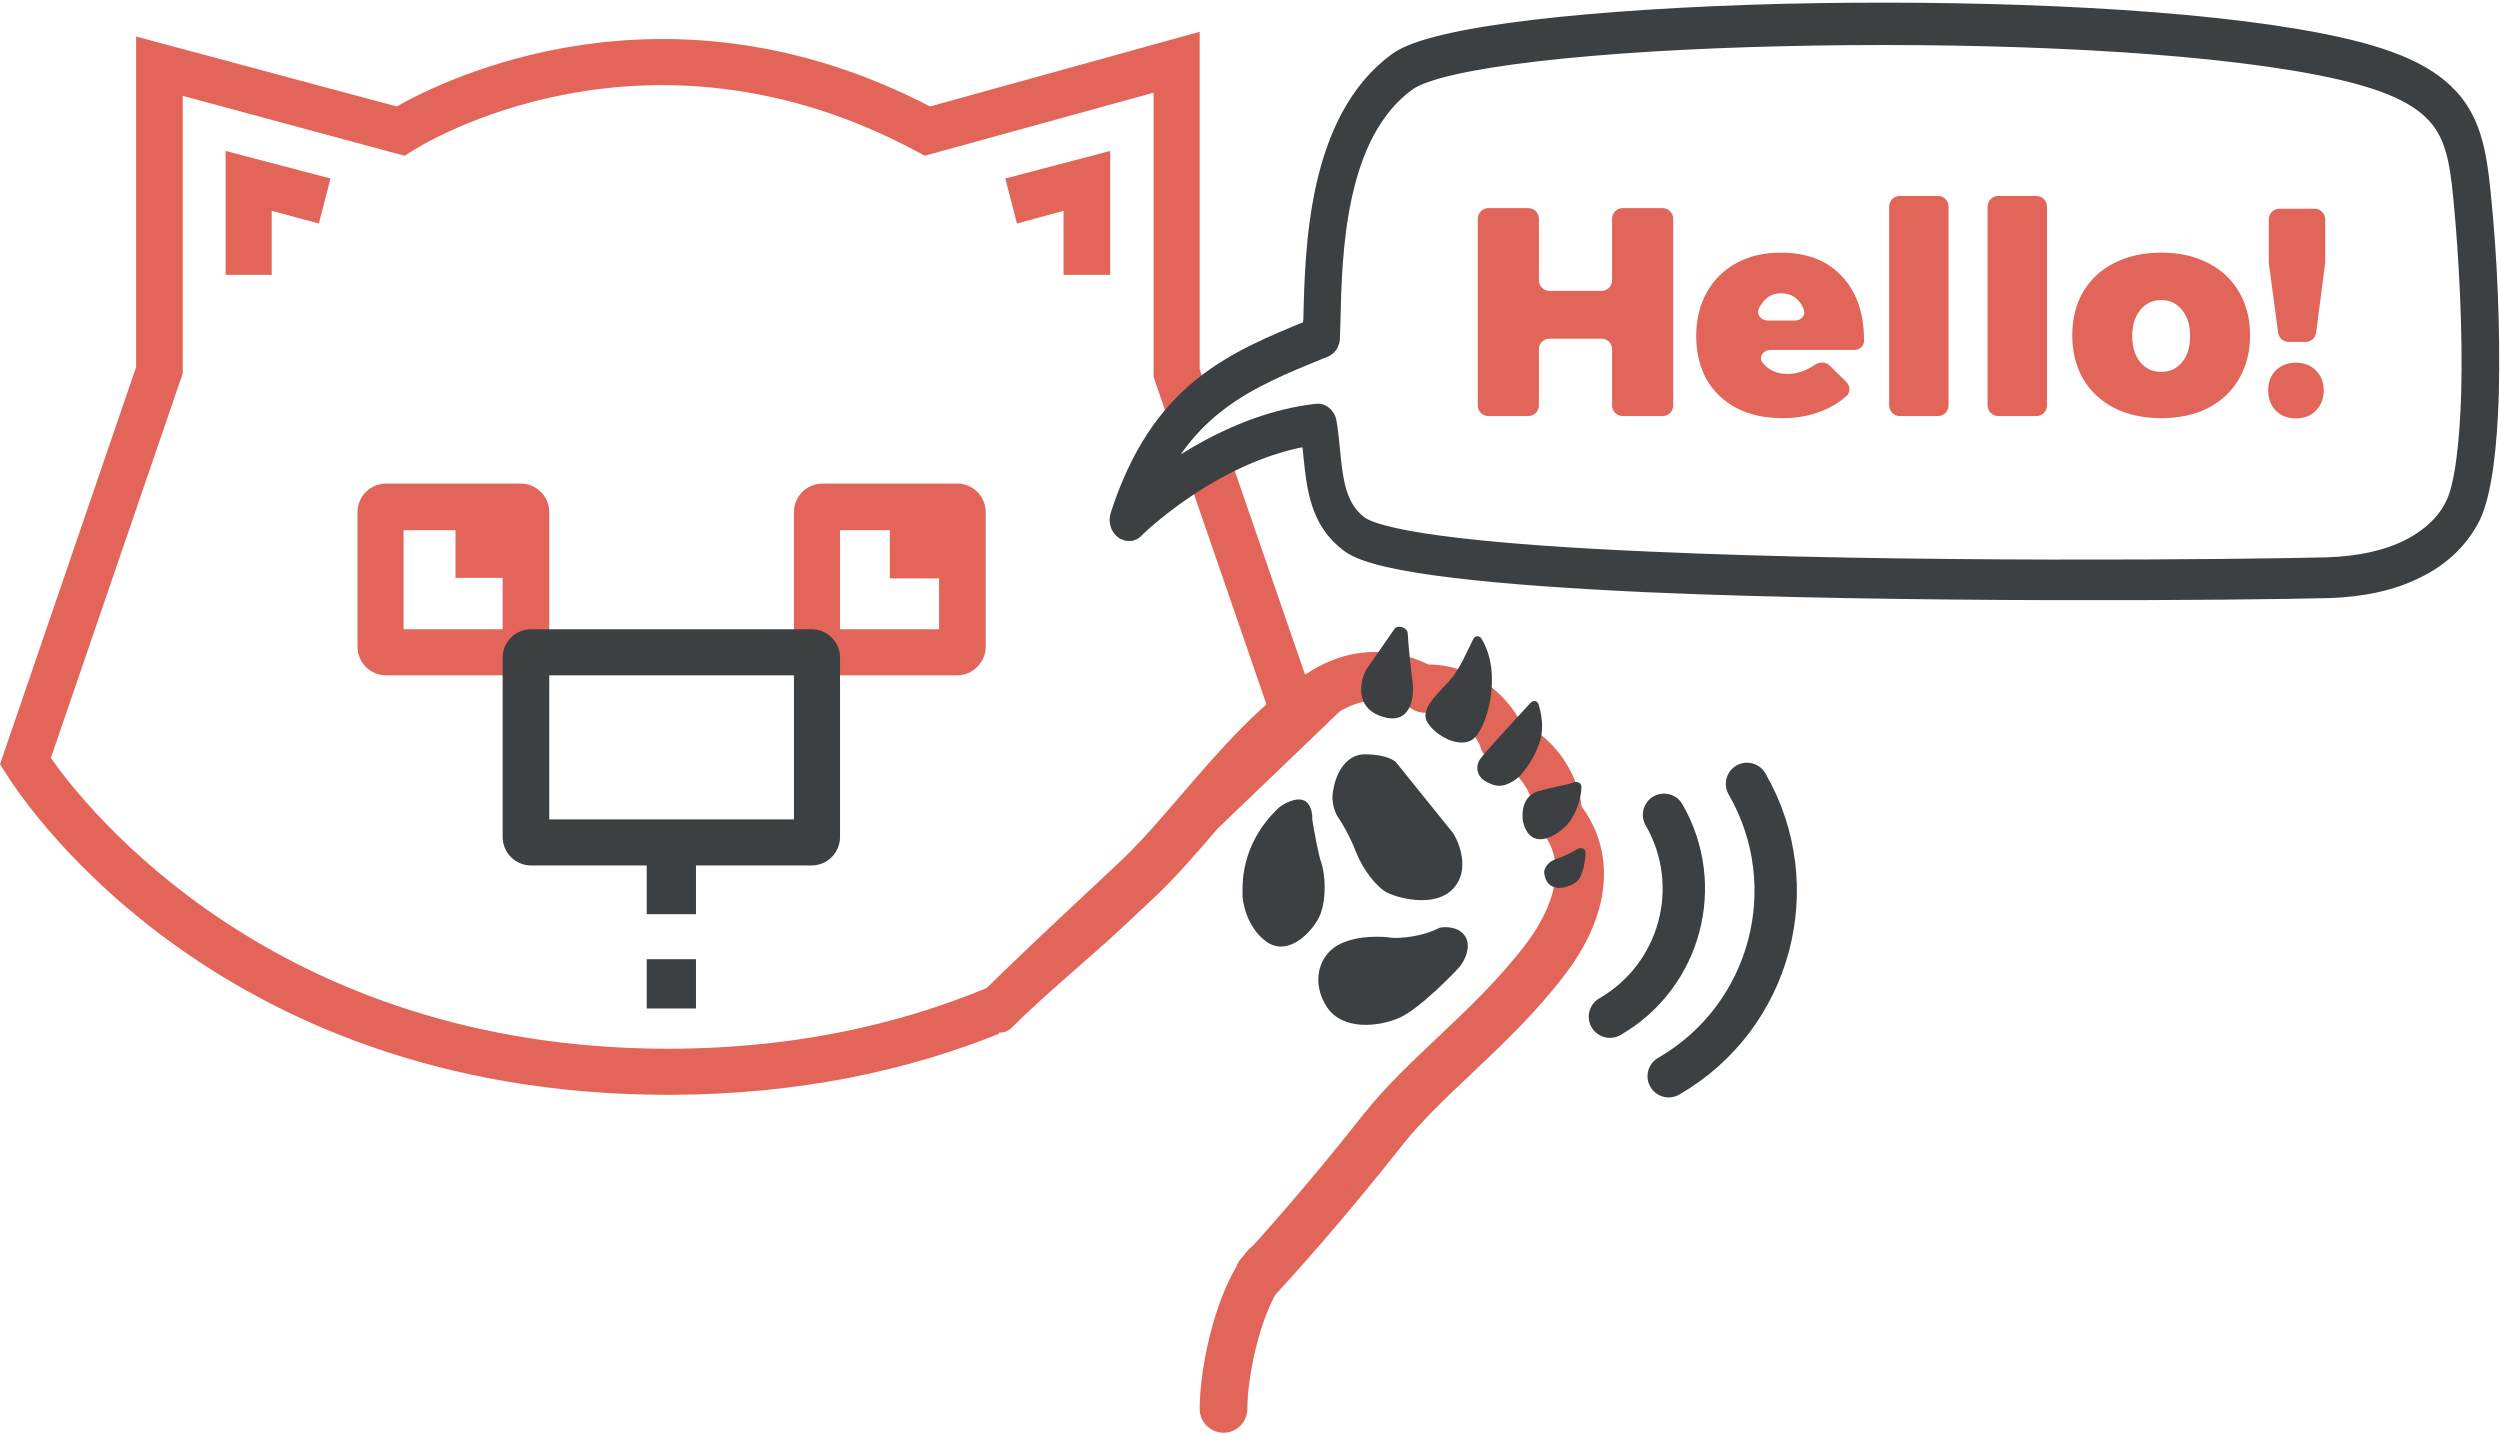 <svg width="472" height="271" viewBox="0 0 472 271" fill="none" xmlns="http://www.w3.org/2000/svg">
<path fill-rule="evenodd" clip-rule="evenodd" d="M126.1 206.7C39.01 206.7 2.856 148.812 1.117 146.028L1.1 146L0 144.3L25.7 69.3V6.9L74.9 20.1C83.9 15 125.7 -5.8 175.6 20.1L226.5 6V69.7L228.55 75.644L222.5 80L221.583 82.168L217.8 71.2V17.5L174.6 29.4L173.1 28.6C121.9 1.1 79.7 27.3 78 28.4L76.4 29.4L74.5 28.9L34.5 18.1V70.5L9.6 143.1C16.1 152.4 51.8 198 126.1 198C153.845 198 176.181 191.675 193.625 183.257L188.541 195.204C171.611 201.997 150.925 206.7 126.1 206.7ZM224.311 90.076L240.28 136.373L248.25 132.75L232.252 86.374L227 89L224.311 90.076Z" fill="#E36458"/>
<path d="M51.3 51.9H42.6V28.5L62.4 33.7L60.2 42.2L51.3 39.8V51.9Z" fill="#E36458"/>
<path d="M209.6 51.9H200.8V39.8L192 42.2L189.8 33.7L209.6 28.5V51.9Z" fill="#E36458"/>
<path d="M180.7 127.5H155.3C152.3 127.5 149.9 125.1 149.9 122.1V96.7C149.9 93.7 152.3 91.3 155.3 91.3H180.7C183.7 91.3 186.1 93.7 186.1 96.7V122.1C186.1 125.1 183.6 127.5 180.7 127.5ZM158.6 118.8H177.3V100.1H158.6V118.8Z" fill="#E36458"/>
<path d="M98.3 127.5H72.9C69.9 127.5 67.5 125.1 67.5 122.1V96.7C67.5 93.7 69.9 91.3 72.9 91.3H98.3C101.3 91.3 103.7 93.7 103.7 96.7V122.1C103.7 125.1 101.3 127.5 98.3 127.5ZM76.2 118.8H94.9V100.1H76.2V118.8Z" fill="#E36458"/>
<path d="M153.2 163.4H100.3C97.3 163.4 94.9 161 94.9 158V124.2C94.9 121.2 97.3 118.8 100.3 118.8H153.2C156.2 118.8 158.6 121.2 158.6 124.2V158C158.6 161 156.2 163.4 153.2 163.4ZM103.7 154.7H149.9V127.5H103.7V154.7Z" fill="#3C4043"/>
<path d="M96.1 99H86V109.1H96.1V99Z" fill="#E36458"/>
<path d="M131.4 163.3H122.1V172.6H131.4V163.3Z" fill="#3C4043"/>
<path d="M131.4 181.1H122.1V190.4H131.4V181.1Z" fill="#3C4043"/>
<path d="M178.2 99H168V109.2H178.2V99Z" fill="#E36458"/>
<path d="M209.885 172.88L210.909 173.976C208.423 176.3 205.582 178.792 202.66 181.354C201.957 181.971 201.248 182.592 200.539 183.216C196.872 186.442 193.171 189.752 189.892 193.015C189.415 193.49 188.68 193.589 188.094 193.257L185.698 191.898C185.29 191.667 185.014 191.258 184.951 190.793C184.889 190.329 185.047 189.861 185.379 189.53C191.861 183.079 199.896 175.563 205.976 169.876L206.54 169.348L206.541 169.348C206.952 168.963 207.356 168.586 207.75 168.218C209.779 166.322 211.558 164.659 212.961 163.32L212.964 163.316C216.475 159.984 220.145 155.72 224.094 151.126L224.094 151.126L224.173 151.034C231.298 142.748 239.588 133.106 248.642 127.737L248.643 127.737C258.192 122.081 266.488 125.468 269.273 126.949C275.382 126.857 279.668 129.779 282.198 132.269C284.013 134.056 285.354 136.042 286.137 137.689C288.136 138.497 289.952 139.706 291.556 141.286C294.679 144.36 296.77 148.674 297.171 152.853C303.711 161.389 302.388 172.448 294.284 183.075L294.283 183.077C288.798 190.254 282.664 196.058 276.826 201.581L276.767 201.637L276.767 201.637L276.594 201.8C271.701 206.433 267.176 210.718 263.517 215.359L263.516 215.36C252.04 229.892 242.796 240.053 239.908 243.176C239.633 243.474 239.248 243.647 238.842 243.657C238.437 243.666 238.044 243.511 237.755 243.226L235.359 240.867C234.781 240.299 234.76 239.374 235.31 238.779C238.196 235.662 247.302 225.646 258.599 211.328L258.6 211.327C262.565 206.307 267.369 201.76 272.365 197.042C278.179 191.546 284.091 185.956 289.301 179.119C290.97 176.926 293.477 173.109 294.618 168.778C295.746 164.498 295.524 159.832 291.935 155.623L291.931 155.617C291.449 155.047 291.15 154.317 291.134 153.561C291.076 150.788 289.656 147.558 287.486 145.421C286.261 144.215 284.865 143.4 283.321 142.966C282.13 142.642 281.177 141.658 280.902 140.45C280.902 140.45 280.9 140.44 280.893 140.417C280.885 140.394 280.875 140.361 280.859 140.319C280.828 140.234 280.783 140.125 280.723 139.992C280.601 139.725 280.425 139.387 280.191 139.002C279.723 138.231 279.039 137.302 278.127 136.405C276.398 134.703 273.496 132.786 269.26 133.068C268.526 133.125 267.82 132.906 267.243 132.514C266.918 132.305 260.318 128.185 252.092 133.058L209.885 172.88ZM209.885 172.88L210.909 173.976C211.322 173.59 211.727 173.211 212.123 172.841C214.155 170.942 215.951 169.263 217.365 167.913C221.09 164.371 224.896 159.949 228.858 155.347L228.862 155.342L228.863 155.341M209.885 172.88L228.863 155.341M228.863 155.341C236.327 146.659 243.84 137.95 252.092 133.058L228.863 155.341Z" fill="#E36458" stroke="#E26559" stroke-width="3" stroke-linejoin="round"/>
<path d="M239 239C234 245 231 258.5 231 266" stroke="#E26559" stroke-width="9" stroke-linecap="round"/>
<path d="M314.166 153.831C321.871 167.177 317.298 184.243 303.952 191.948" stroke="#3C4043" stroke-width="8" stroke-linecap="round"/>
<path d="M329.835 148C340.991 167.324 334.371 192.033 315.047 203.19" stroke="#3C4043" stroke-width="8" stroke-linecap="round"/>
<path d="M279 41.296C279 40.191 279.895 39.296 281 39.296H288.543C289.648 39.296 290.543 40.191 290.543 41.296V52.92C290.543 54.025 291.439 54.92 292.543 54.92H302.362C303.466 54.92 304.362 54.025 304.362 52.92V41.296C304.362 40.191 305.257 39.296 306.362 39.296H313.905C315.01 39.296 315.905 40.191 315.905 41.296V76.552C315.905 77.657 315.01 78.552 313.905 78.552H306.362C305.257 78.552 304.362 77.657 304.362 76.552V65.936C304.362 64.831 303.466 63.936 302.362 63.936H292.543C291.439 63.936 290.543 64.831 290.543 65.936V76.552C290.543 77.657 289.648 78.552 288.543 78.552H281C279.895 78.552 279 77.657 279 76.552V41.296Z" fill="#E26559"/>
<path d="M336.172 47.696C341.13 47.696 344.996 49.189 347.771 52.176C350.546 55.125 351.933 59.176 351.933 64.328C351.933 65.314 351.126 66.064 350.14 66.064H334.267C332.923 66.064 331.943 67.406 332.773 68.463C333.057 68.826 333.376 69.146 333.731 69.424C334.766 70.208 336.006 70.6 337.449 70.6C339.238 70.6 340.963 70.028 342.621 68.883C343.501 68.277 344.706 68.279 345.465 69.031L348.589 72.123C349.344 72.871 349.392 74.09 348.594 74.792C347.289 75.941 345.793 76.858 344.108 77.544C341.852 78.477 339.317 78.944 336.505 78.944C333.176 78.944 330.29 78.309 327.848 77.04C325.406 75.733 323.519 73.923 322.187 71.608C320.892 69.256 320.245 66.531 320.245 63.432C320.245 60.296 320.911 57.552 322.243 55.2C323.575 52.811 325.443 50.963 327.848 49.656C330.253 48.349 333.028 47.696 336.172 47.696ZM338.883 60.52C339.968 60.52 340.909 59.631 340.593 58.592C340.392 57.929 340.065 57.34 339.613 56.824C338.762 55.853 337.652 55.368 336.283 55.368C334.988 55.368 333.916 55.835 333.065 56.768C332.68 57.19 332.351 57.678 332.08 58.23C331.527 59.354 332.504 60.52 333.757 60.52H338.883Z" fill="#E26559"/>
<path d="M356.671 39C356.671 37.895 357.567 37 358.671 37H365.882C366.986 37 367.882 37.895 367.882 39V76.552C367.882 77.657 366.986 78.552 365.882 78.552H358.671C357.567 78.552 356.671 77.657 356.671 76.552V39Z" fill="#E26559"/>
<path d="M375.26 39C375.26 37.895 376.156 37 377.26 37H384.471C385.575 37 386.471 37.895 386.471 39V76.552C386.471 77.657 385.575 78.552 384.471 78.552H377.26C376.156 78.552 375.26 77.657 375.26 76.552V39Z" fill="#E26559"/>
<path d="M408.057 47.696C411.423 47.696 414.365 48.349 416.88 49.656C419.396 50.925 421.339 52.736 422.708 55.088C424.113 57.44 424.816 60.184 424.816 63.32C424.816 66.419 424.113 69.163 422.708 71.552C421.339 73.904 419.396 75.733 416.88 77.04C414.365 78.309 411.423 78.944 408.057 78.944C404.69 78.944 401.73 78.309 399.177 77.04C396.661 75.733 394.7 73.904 393.295 71.552C391.926 69.163 391.241 66.419 391.241 63.32C391.241 60.184 391.926 57.44 393.295 55.088C394.7 52.736 396.661 50.925 399.177 49.656C401.73 48.349 404.69 47.696 408.057 47.696ZM408.057 56.656C406.392 56.656 405.06 57.291 404.061 58.56C403.062 59.792 402.562 61.416 402.562 63.432C402.562 65.485 403.062 67.128 404.061 68.36C405.06 69.592 406.392 70.208 408.057 70.208C409.684 70.208 410.998 69.592 411.997 68.36C412.996 67.128 413.495 65.485 413.495 63.432C413.495 61.416 412.996 59.792 411.997 58.56C410.998 57.291 409.684 56.656 408.057 56.656Z" fill="#E26559"/>
<path d="M428.345 41.408C428.345 40.303 429.24 39.408 430.345 39.408H437C438.105 39.408 439 40.303 439 41.408V49.6L437.284 62.81C437.155 63.806 436.306 64.552 435.301 64.552H432.093C431.091 64.552 430.243 63.81 430.111 62.817L428.345 49.6V41.408ZM433.45 68.472C435.004 68.472 436.262 68.957 437.224 69.928C438.223 70.899 438.723 72.149 438.723 73.68C438.723 75.248 438.223 76.536 437.224 77.544C436.262 78.515 435.004 79 433.45 79C431.933 79 430.676 78.515 429.677 77.544C428.715 76.536 428.234 75.248 428.234 73.68C428.234 72.149 428.715 70.899 429.677 69.928C430.676 68.957 431.933 68.472 433.45 68.472Z" fill="#E26559"/>
<path fill-rule="evenodd" clip-rule="evenodd" d="M248.475 62.523L248.275 62.623C233.075 68.823 219.575 74.323 212.075 97.623C211.875 98.323 212.075 99.123 212.675 99.523C213.075 99.723 213.475 99.723 213.675 99.423C213.675 99.423 228.875 84.223 248.075 81.523C248.175 82.723 248.375 83.823 248.475 84.923C249.175 92.123 249.775 97.923 255.275 102.023C260.375 105.823 283.075 108.023 311.175 109.323C359.475 111.423 423.575 110.823 439.575 110.423C446.175 110.223 451.675 108.923 455.975 106.723C460.675 104.423 463.975 101.023 465.975 97.023C467.975 92.723 468.975 84.323 469.275 74.323C469.575 62.423 468.975 48.323 467.775 36.823C466.975 28.623 465.875 22.623 460.975 18.023C456.275 13.523 448.175 10.423 433.275 7.923C408.375 3.723 370.275 2.423 336.475 3.223C301.475 4.123 270.975 7.323 264.275 12.223C249.475 23.023 248.875 46.723 248.575 60.323C248.475 61.023 248.475 61.823 248.475 62.523ZM248.975 65.323L249.775 65.023C250.175 64.823 250.475 64.423 250.475 63.823C250.475 63.023 250.575 61.823 250.575 60.623C250.875 47.623 251.375 24.823 265.275 14.823C271.775 10.123 301.875 7.023 336.575 6.223C370.275 5.423 408.275 6.723 433.075 10.823C447.575 13.223 455.375 16.123 459.775 20.423C463.975 24.423 464.975 29.823 465.675 37.223C466.775 48.623 467.475 62.523 467.175 74.223C466.875 83.723 465.975 91.723 464.175 95.523C462.475 99.123 459.475 102.023 455.175 104.223C450.975 106.323 445.675 107.523 439.375 107.723C423.375 108.123 359.275 108.823 311.075 106.623C283.375 105.423 260.975 103.223 256.175 99.723C251.675 96.323 251.075 91.123 250.475 84.823C250.275 83.223 250.175 81.523 249.875 79.923C249.775 79.223 249.275 78.623 248.675 78.723C233.875 80.423 221.275 89.423 215.575 94.223C223.075 75.923 235.275 70.923 248.975 65.323Z" fill="#3C4043" stroke="#3C4043" stroke-width="5"/>
<mask id="mask0" mask-type="alpha" maskUnits="userSpaceOnUse" x="254" y="113" width="16" height="25">
<rect x="254" y="115.509" width="12.5" height="22.023" rx="1" transform="rotate(-7.584 254 115.509)" fill="#C4C4C4"/>
</mask>
<g mask="url(#mask0)">
<path d="M257.967 126.39L263.273 118.749C263.879 117.875 265.706 118.463 265.77 119.525C265.967 122.785 266.43 126.813 266.738 129.125C267.006 131.891 266.225 136.999 260.955 135.299C255.685 133.599 256.767 128.651 257.967 126.39Z" fill="#3C4043"/>
<path d="M277.381 131.01C279.338 128.453 280.268 125.165 281.337 122.65C281.603 122.023 282.409 121.906 282.816 122.452C287.561 128.832 285.131 139.968 282.528 141.734C279.774 143.602 274.917 140.946 273.718 138.704C272.519 136.462 275.591 133.35 277.381 131.01Z" fill="#3C4043"/>
<path d="M284.474 145.078C283.483 146.651 284.144 148.424 285.5 149.144C287.762 150.344 289.237 150.148 291.145 148.693C293.053 147.238 294.941 143.384 295.473 140.611C295.928 138.239 295.251 135.623 294.565 133.969C294.301 133.332 293.49 133.274 293.063 133.816C290.131 137.541 285.37 143.657 284.474 145.078Z" fill="#3C4043"/>
<path d="M295.151 155.365C292.146 156.246 292.01 159.586 292.318 161.147C293.875 167.425 299.791 163.154 301.286 160.853C302.513 158.965 303.29 156.732 303.334 154.525C303.347 153.827 302.593 153.433 301.936 153.669C300.122 154.32 298.17 154.481 295.151 155.365Z" fill="#3C4043"/>
<path d="M298.65 168.11C296.919 168.64 296.204 170.037 296.309 170.823C296.898 175.248 301.756 173.401 302.779 172.063C303.536 171.073 304.068 168.797 304.117 166.974C304.137 166.214 303.253 165.874 302.602 166.264C301.405 166.982 299.808 167.754 298.65 168.11Z" fill="#3C4043"/>
</g>
<mask id="mask1" mask-type="alpha" maskUnits="userSpaceOnUse" x="267" y="117" width="27" height="34">
<rect x="267.156" y="118.833" width="24.404" height="31.547" transform="rotate(-3.024 267.156 118.833)" fill="#C4C4C4"/>
</mask>
<g mask="url(#mask1)">
<path d="M254.586 122.478L260.482 115.283C261.156 114.46 262.931 115.192 262.91 116.255C262.846 119.52 262.988 123.573 263.111 125.902C263.158 128.681 261.974 133.71 256.855 131.597C251.737 129.483 253.209 124.637 254.586 122.478Z" fill="#3C4043"/>
<path d="M273.571 128.627C275.724 126.234 276.913 123.03 278.178 120.608C278.494 120.004 279.307 119.951 279.668 120.528C283.891 127.265 280.584 138.173 277.848 139.726C274.955 141.369 270.324 138.336 269.307 136.005C268.29 133.675 271.6 130.818 273.571 128.627Z" fill="#3C4043"/>
<path d="M279.523 143.214C278.409 144.703 278.927 146.524 280.222 147.349C282.381 148.726 283.867 148.647 285.885 147.348C287.902 146.05 290.091 142.358 290.842 139.636C291.484 137.308 291.017 134.646 290.465 132.943C290.252 132.287 289.448 132.165 288.98 132.671C285.761 136.151 280.528 141.869 279.523 143.214Z" fill="#3C4043"/>
<path d="M289.348 154.318C286.282 154.957 285.882 158.276 286.064 159.856C287.117 166.238 293.354 162.451 295.027 160.276C296.401 158.492 297.352 156.328 297.571 154.131C297.641 153.436 296.92 152.983 296.246 153.166C294.386 153.671 292.428 153.676 289.348 154.318Z" fill="#3C4043"/>
<path d="M291.822 167.3C290.055 167.692 289.231 169.027 289.273 169.819C289.509 174.277 294.498 172.821 295.624 171.57C296.458 170.643 297.168 168.416 297.362 166.602C297.443 165.847 296.589 165.437 295.908 165.775C294.659 166.395 293.006 167.038 291.822 167.3Z" fill="#3C4043"/>
</g>
<mask id="mask2" mask-type="alpha" maskUnits="userSpaceOnUse" x="285" y="145" width="18" height="25">
<rect x="285.264" y="147.374" width="14.88" height="22.618" rx="1" transform="rotate(-7.584 285.264 147.374)" fill="#C4C4C4"/>
</mask>
<g mask="url(#mask2)">
<path d="M253.206 120.418L258.512 112.777C259.119 111.903 260.946 112.491 261.01 113.553C261.206 116.813 261.669 120.842 261.977 123.153C262.245 125.92 261.465 131.028 256.194 129.328C250.924 127.627 252.006 122.68 253.206 120.418Z" fill="#3C4043"/>
<path d="M272.621 125.039C274.577 122.482 275.507 119.193 276.576 116.678C276.842 116.051 277.649 115.934 278.055 116.481C282.8 122.86 280.371 133.996 277.767 135.762C275.013 137.63 270.156 134.974 268.957 132.732C267.758 130.49 270.831 127.379 272.621 125.039Z" fill="#3C4043"/>
<path d="M279.714 139.106C278.722 140.679 279.383 142.453 280.74 143.173C283.001 144.373 284.476 144.176 286.384 142.721C288.292 141.266 290.181 137.412 290.712 134.639C291.167 132.267 290.49 129.651 289.804 127.997C289.54 127.361 288.729 127.303 288.303 127.844C285.37 131.569 280.609 137.685 279.714 139.106Z" fill="#3C4043"/>
<path d="M290.391 149.394C287.385 150.274 287.25 153.615 287.558 155.175C289.114 161.453 295.03 157.182 296.526 154.882C297.753 152.994 298.529 150.761 298.573 148.553C298.587 147.855 297.832 147.461 297.175 147.697C295.361 148.348 293.409 148.509 290.391 149.394Z" fill="#3C4043"/>
<path d="M293.889 162.138C292.158 162.669 291.443 164.065 291.548 164.852C292.137 169.277 296.995 167.429 298.018 166.092C298.776 165.102 299.307 162.825 299.356 161.002C299.377 160.243 298.492 159.902 297.841 160.293C296.644 161.01 295.048 161.783 293.889 162.138Z" fill="#3C4043"/>
</g>
<path d="M257.756 142.41C253.743 142.374 252.086 146.752 251.76 148.945C251.145 151.563 252.193 153.771 252.794 154.548C253.389 155.417 254.866 157.892 256.014 160.845C257.45 164.536 260.05 167.471 261.663 168.405C263.276 169.339 270.926 171.768 274.542 167.571C277.434 164.213 275.628 159.336 274.364 157.317L263.776 144.18C263.441 143.605 261.768 142.446 257.756 142.41Z" fill="#3C4043"/>
<path d="M246.047 151.07C244.52 150.529 242.378 151.757 241.498 152.439C233.783 159.695 234.658 167.779 234.587 168.881C234.517 169.984 235.309 175.018 239.037 177.749C242.765 180.479 246.9 176.869 248.778 173.668C250.657 170.467 250.178 164.9 249.469 162.916C248.901 161.33 248.094 156.83 247.761 154.779C247.826 153.768 247.574 151.611 246.047 151.07Z" fill="#3C4043"/>
<path d="M276.474 176.554C275.241 174.924 272.861 174.937 271.825 175.148C268.365 176.919 264.354 177.159 262.78 177.058C261.033 176.762 256.678 176.556 253.233 178.106C248.927 180.044 247.462 185.487 250.511 190.112C253.559 194.737 260.59 193.804 264.323 192.106C268.057 190.408 274.626 183.632 275.53 182.583C276.433 181.534 278.016 178.59 276.474 176.554Z" fill="#3C4043"/>
</svg>
